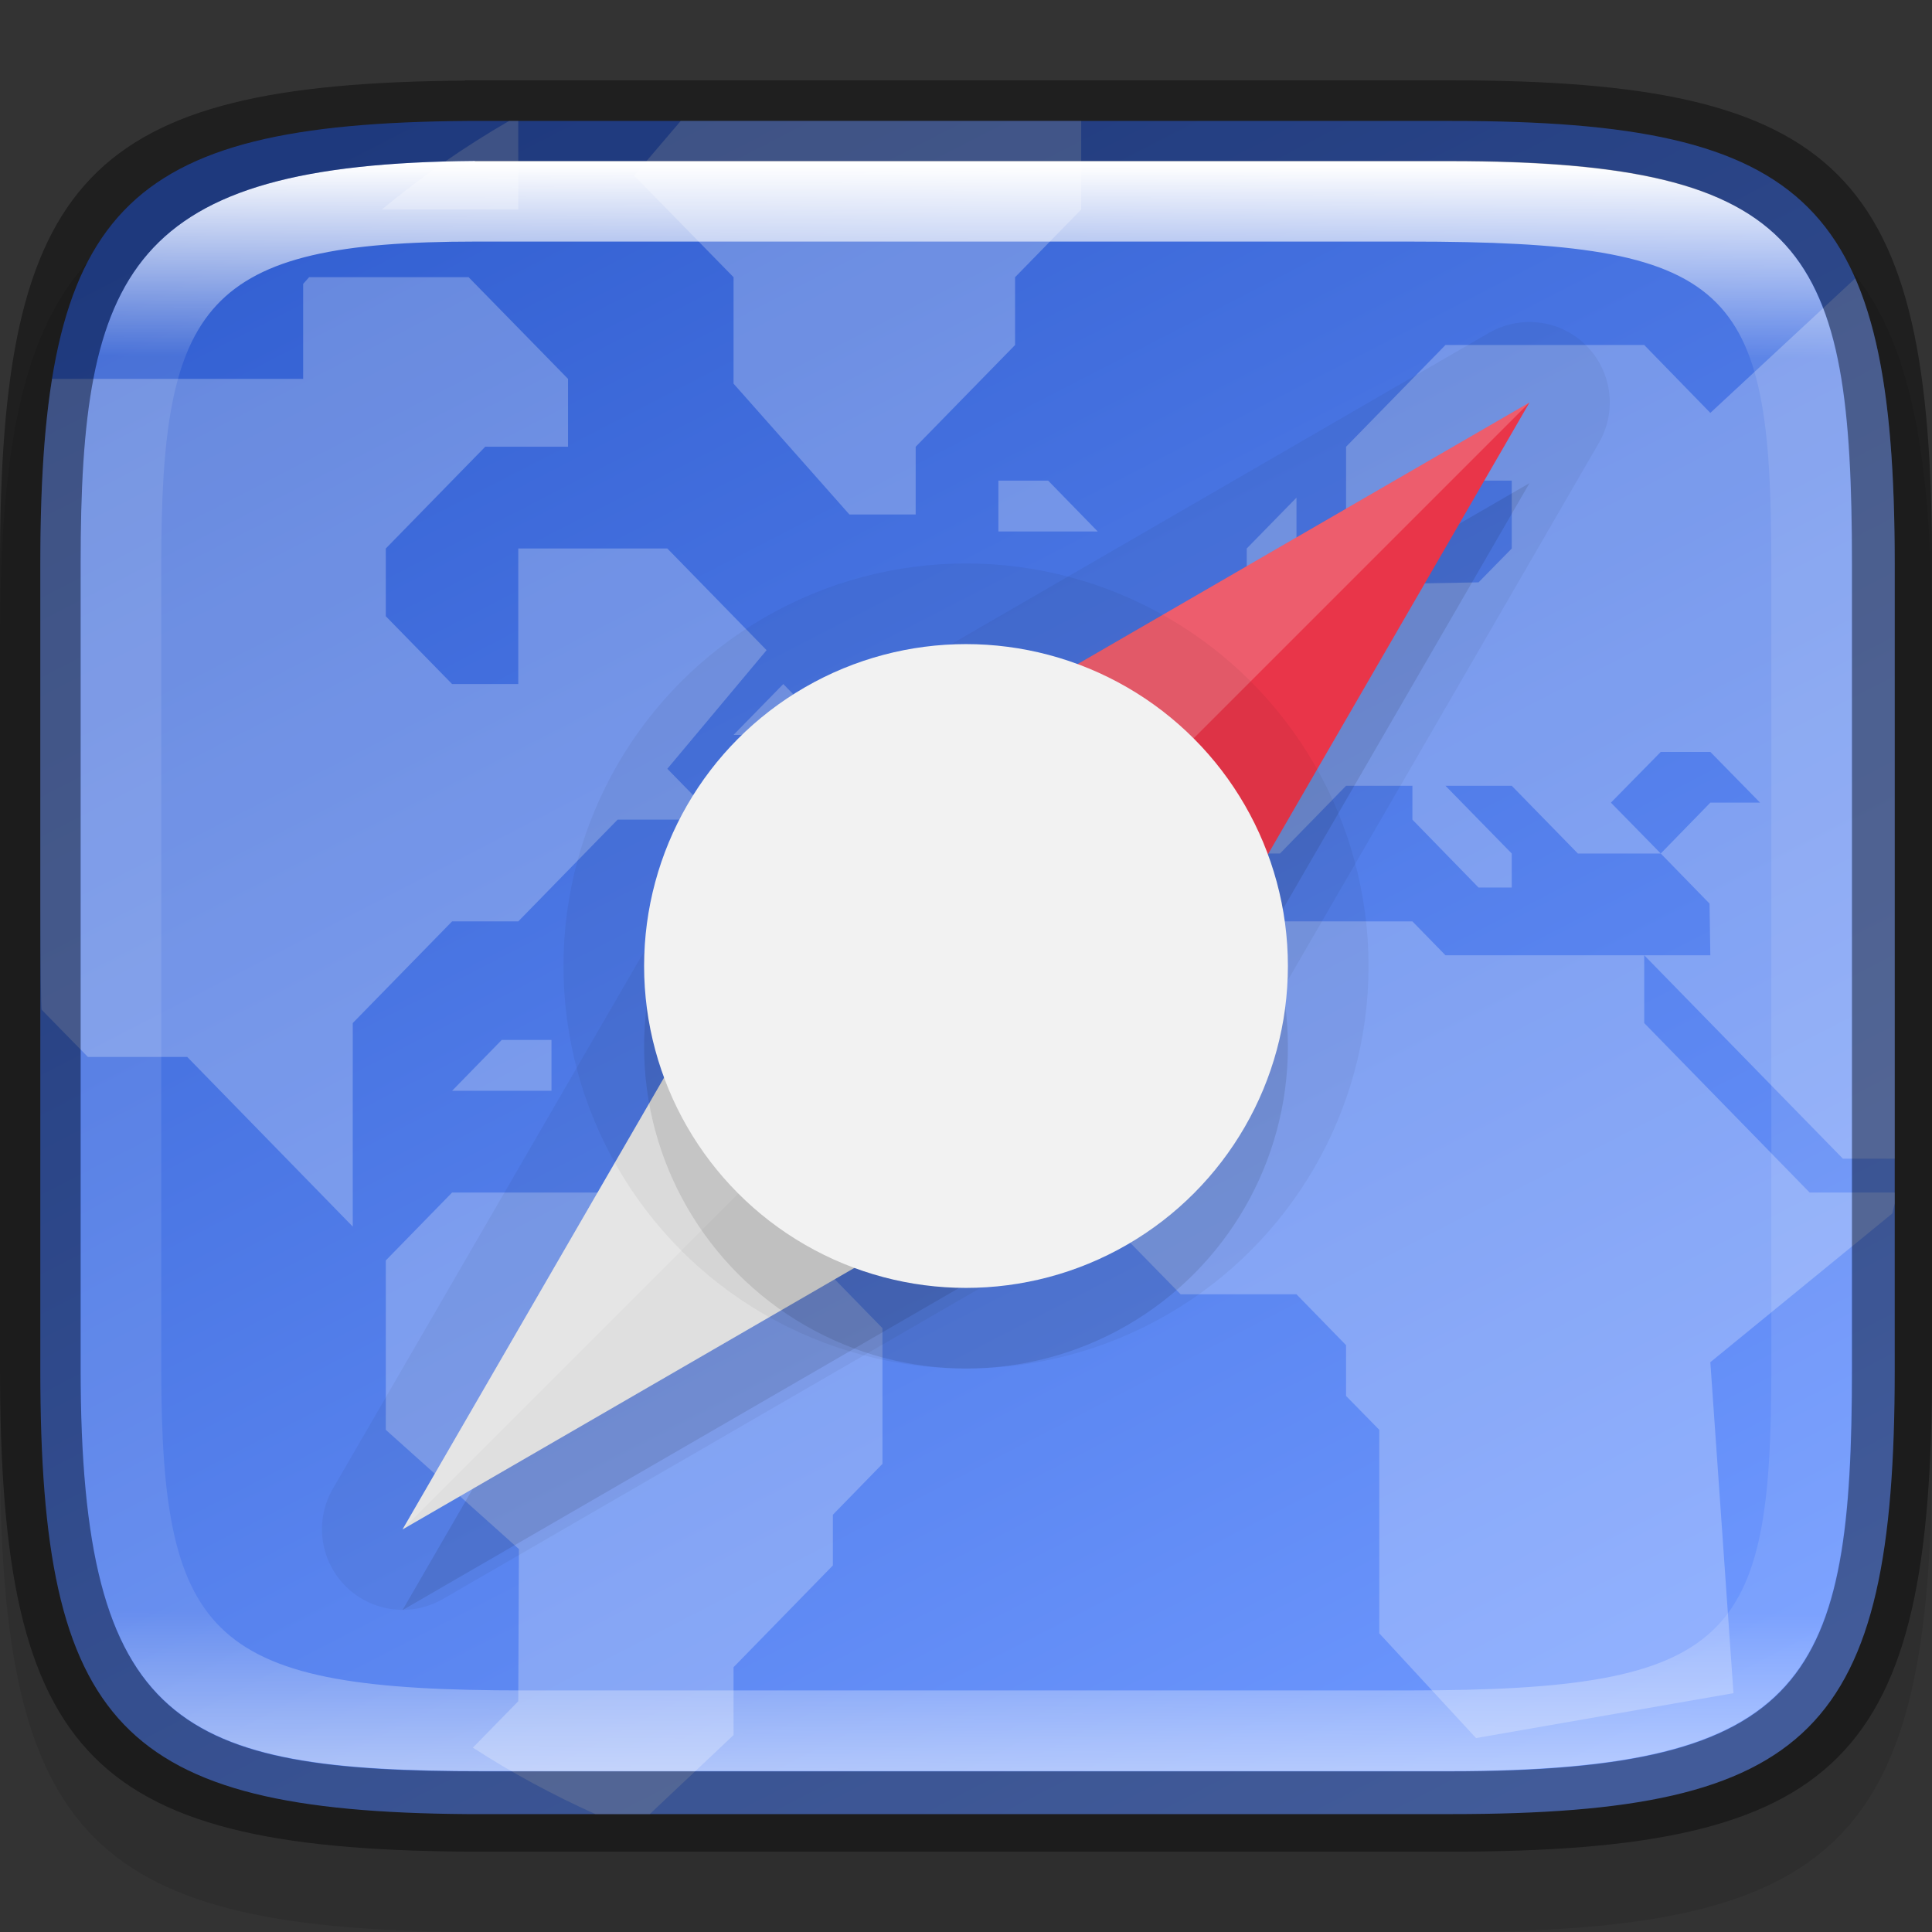 <?xml version="1.0" encoding="UTF-8" standalone="no"?>
<!-- Created with Inkscape (http://www.inkscape.org/) -->

<svg
   width="24"
   height="24"
   viewBox="0 0 6.35 6.35"
   version="1.1"
   id="svg5013"
   sodipodi:docname="internet-web-browser.svg"
   inkscape:version="1.1.2 (0a00cf5339, 2022-02-04)"
   xmlns:inkscape="http://www.inkscape.org/namespaces/inkscape"
   xmlns:sodipodi="http://sodipodi.sourceforge.net/DTD/sodipodi-0.dtd"
   xmlns:xlink="http://www.w3.org/1999/xlink"
   xmlns="http://www.w3.org/2000/svg"
   xmlns:svg="http://www.w3.org/2000/svg">
  <rect x="0" y="0" width="6.35" height="6.35" fill="#333333" stroke="none"/>
  <sodipodi:namedview
     id="namedview5015"
     pagecolor="#ffffff"
     bordercolor="#666666"
     borderopacity="1.0"
     inkscape:pageshadow="2"
     inkscape:pageopacity="0.0"
     inkscape:pagecheckerboard="0"
     inkscape:document-units="px"
     showgrid="false"
     units="px"
     showguides="false"
     inkscape:zoom="34.434411"
     inkscape:cx="12.385866"
     inkscape:cy="11.645328"
     inkscape:window-width="1920"
     inkscape:window-height="1010"
     inkscape:window-x="0"
     inkscape:window-y="0"
     inkscape:window-maximized="1"
     inkscape:current-layer="svg5013" />
  <defs
     id="defs5010">
    <linearGradient
       inkscape:collect="always"
       xlink:href="#linearGradient1871"
       id="linearGradient1873"
       x1="17.223"
       y1="1.326"
       x2="17.164"
       y2="46.882"
       gradientUnits="userSpaceOnUse"
       gradientTransform="matrix(0.12,0,0,0.116,0.289,0.387)" />
    <linearGradient
       inkscape:collect="always"
       id="linearGradient1871">
      <stop
         style="stop-color:#ffffff;stop-opacity:1;"
         offset="0"
         id="stop1867" />
      <stop
         style="stop-color:#ffffff;stop-opacity:0.1"
         offset="0.12"
         id="stop2515" />
      <stop
         style="stop-color:#ffffff;stop-opacity:0.102"
         offset="0.9"
         id="stop2581" />
      <stop
         style="stop-color:#ffffff;stop-opacity:0.502"
         offset="1"
         id="stop1869" />
    </linearGradient>
    <linearGradient
       inkscape:collect="always"
       xlink:href="#linearGradient2290"
       id="linearGradient2292"
       x1="1.958"
       y1="0.097"
       x2="6.329"
       y2="8.351"
       gradientUnits="userSpaceOnUse"
       gradientTransform="matrix(2.737,0,0,2.66,0.414,0.741)" />
    <linearGradient
       inkscape:collect="always"
       id="linearGradient2290">
      <stop
         style="stop-color:#325fd1;stop-opacity:1"
         offset="0"
         id="stop2286" />
      <stop
         style="stop-color:#6e98ff;stop-opacity:1"
         offset="1"
         id="stop2288" />
    </linearGradient>
    <clipPath
       id="clipPath1231-1">
      <path
         d="m 335.72,189.5 c 6.811,1e-5 7.784,0.971 7.784,7.775 v 5.449 c 0,6.804 -0.973,7.775 -7.784,7.775 h -7.432 c -6.811,0 -7.784,-0.971 -7.784,-7.775 v -5.449 c 0,-6.804 0.973,-7.775 7.784,-7.775 z"
         fill="#325fd1"
         id="path7" />
    </clipPath>
  </defs>
  <path
     d="M 1.528,0.529 C 0.288,0.538 1.6249999e-8,0.847 1.6249999e-8,2.117 V 4.763 C 1.6249999e-8,6.052 0.298,6.35 1.587,6.35 h 3.175 C 6.052,6.35 6.35,6.052 6.35,4.763 V 2.117 C 6.35,0.827 6.052,0.529 4.763,0.529 h -3.175 c -0.02,0 -0.04,-1.48e-4 -0.06,0 z"
     style="opacity:0.1;fill:#000000;stroke-width:0.265;stroke-linecap:round;stroke-linejoin:round"
     id="path9125"
     sodipodi:nodetypes="cssssssssc" />
  <path
     id="rect6397"
     style="fill:url(#linearGradient2292);fill-opacity:1;stroke-width:0.689;stroke-linejoin:round"
     d="m 5.793,1.5 c -4.294,0.032 -5.293,1.101 -5.293,5.5 V 17 c 0,4.399 0.999,5.468 5.293,5.5 H 6 18 c 4.469,0 5.5,-1.031 5.5,-5.5 V 7 c 0,-4.469 -1.031,-5.5 -5.5,-5.5 H 6 c -0.07,0 -0.139,-5.129e-4 -0.207,0 z"
     transform="scale(0.265)"
     sodipodi:nodetypes="cssccsssssc" />
  <path
     id="path1117"
     style="color:#000000;opacity:0.25;fill:#ffffff;stroke-width:1"
     d="M 6.314 1.5 C 5.76 1.82 5.232 2.188 4.736 2.598 L 6.428 2.598 L 6.428 1.5 L 6.314 1.5 z M 8.443 1.5 L 7.865 2.178 L 9.098 3.438 L 9.098 4.758 L 10.535 6.381 L 11.357 6.381 L 11.357 5.541 L 12.59 4.279 L 12.59 3.438 L 13.41 2.598 L 13.41 1.5 L 8.443 1.5 z M 3.834 3.438 C 3.809 3.465 3.785 3.494 3.76 3.521 L 3.76 4.699 L 0.646 4.699 C 0.543 5.34 0.5 6.1 0.5 7 L 0.5 11.225 C 0.503 11.966 0.508 12.478 0.516 12.523 L 1.09 13.109 L 2.322 13.109 L 4.375 15.213 L 4.375 12.689 L 5.607 11.428 L 6.428 11.428 L 7.66 10.166 L 8.893 10.166 L 8.277 9.535 L 9.508 8.064 L 8.277 6.803 L 6.428 6.803 L 6.428 8.484 L 5.607 8.484 L 4.785 7.643 L 4.785 6.803 L 6.018 5.541 L 7.045 5.541 L 7.045 4.699 L 5.812 3.438 L 3.834 3.438 z M 23.01 3.453 L 21.213 5.121 L 20.393 4.279 L 17.928 4.279 L 16.695 5.541 L 16.695 6.592 L 17.928 6.592 L 17.928 5.961 L 18.75 5.961 L 18.75 6.803 L 18.338 7.223 L 16.695 7.252 L 16.08 7.854 L 15.258 7.854 L 15.258 8.695 L 14.643 9.326 L 14.643 10.586 L 15.875 10.586 L 16.695 9.746 L 17.518 9.746 L 17.518 10.166 L 18.338 11.008 L 18.75 11.008 L 18.75 10.586 L 17.928 9.746 L 18.75 9.746 L 19.57 10.586 L 20.598 10.586 L 19.98 9.955 L 20.598 9.326 L 21.213 9.326 L 21.83 9.955 L 21.213 9.955 L 20.598 10.586 L 21.203 11.207 L 21.213 11.848 L 20.393 11.848 L 22.857 14.371 L 23.5 14.371 L 23.5 7 C 23.5 5.426 23.371 4.279 23.01 3.453 z M 20.393 11.848 L 17.928 11.848 L 17.518 11.428 L 15.053 11.428 L 13.615 12.898 L 13.615 15.002 L 14.643 16.053 L 16.08 16.053 L 16.695 16.684 L 16.695 17.314 L 17.107 17.734 L 17.107 20.258 L 18.307 21.557 L 21.5 21 L 21.213 16.895 L 23.469 15.051 C 23.48 15.009 23.49 14.967 23.5 14.926 L 23.5 14.791 L 22.445 14.791 L 20.393 12.689 L 20.393 11.848 z M 12.383 5.961 L 12.383 6.592 L 13.615 6.592 L 13 5.961 L 12.383 5.961 z M 16.08 6.172 L 15.463 6.803 L 15.463 7.434 L 16.08 7.434 L 16.08 6.172 z M 9.715 8.484 L 9.098 9.115 L 9.715 9.115 L 9.92 9.326 L 10.125 9.326 L 10.33 9.115 L 9.715 8.484 z M 6.223 12.898 L 5.607 13.529 L 6.84 13.529 L 6.84 12.898 L 6.223 12.898 z M 5.607 14.791 L 4.785 15.633 L 4.785 17.734 L 6.436 19.213 L 6.428 21.1 L 5.865 21.676 C 6.351 21.99 6.859 22.264 7.385 22.5 L 8.059 22.5 L 9.098 21.52 L 9.098 20.678 L 10.33 19.416 L 10.33 18.787 L 10.945 18.156 L 10.945 16.473 L 10.125 15.633 L 8.482 15.633 L 7.66 14.791 L 5.607 14.791 z "
     transform="scale(0.265)" />
  <path
     id="path887"
     style="color:#000000;opacity:0.05;fill:#000000;stroke-width:0.529;stroke-linejoin:round;-inkscape-stroke:none"
     d="M 5.042,1.059 A 0.265,0.265 0 0 0 4.894,1.094 L 2.548,2.452 A 0.265,0.265 0 0 0 2.452,2.549 L 1.093,4.895 A 0.265,0.265 0 0 0 1.455,5.256 L 3.801,3.898 a 0.265,0.265 0 0 0 0.096,-0.096 L 5.255,1.456 A 0.265,0.265 0 0 0 5.117,1.074 0.265,0.265 0 0 0 5.042,1.059 Z" />
  <path
     d="M 2.681,2.946 5.027,1.588 3.669,3.934 1.323,5.292 Z"
     style="opacity:0.1;fill:#000000;stroke-width:0.14;stroke-linecap:round;stroke-linejoin:round"
     id="path2456"
     sodipodi:nodetypes="ccccc" />
  <path
     d="M 2.681,2.681 3.669,3.669 5.027,1.323 Z"
     style="opacity:1;fill:#e93549;fill-opacity:1;stroke-width:0.01;stroke-linecap:round;stroke-linejoin:round"
     id="path2866"
     sodipodi:nodetypes="cccc" />
  <path
     d="M 2.681,2.681 3.669,3.669 1.323,5.027 Z"
     style="opacity:1;fill:#dfdfdf;fill-opacity:1;stroke-width:0.037;stroke-linecap:round;stroke-linejoin:round"
     id="path2656"
     sodipodi:nodetypes="cccc" />
  <path
     d="M 2.681,2.681 5.027,1.323 1.323,5.027 Z"
     style="opacity:0.2;fill:#ffffff;stroke-width:0.037;stroke-linecap:round;stroke-linejoin:round"
     id="path3249" />
  <circle
     style="opacity:0.1;fill:#000000;fill-opacity:1;stroke-width:0.411;stroke-linecap:round;stroke-linejoin:round"
     id="path3384"
     cx="3.175"
     cy="3.44"
     r="1.058" />
  <circle
     style="opacity:0.05;fill:#000000;fill-opacity:1;stroke-width:0.529;stroke-linecap:round;stroke-linejoin:round"
     id="path3510"
     cx="3.175"
     cy="3.175"
     r="1.323" />
  <circle
     style="opacity:1;fill:#f2f2f2;fill-opacity:1;stroke-width:0.529;stroke-linecap:round;stroke-linejoin:round"
     id="path3614"
     cx="3.175"
     cy="3.175"
     r="1.058" />
  <path
     id="rect1565"
     style="opacity:1;fill:url(#linearGradient1873);fill-opacity:1;stroke-width:0.118"
     d="M 1.56,0.529 C 0.424,0.538 0.265,0.891 0.265,1.852 v 2.646 c 0,1.182 0.331,1.323 1.323,1.323 h 3.175 c 1.182,0 1.323,-0.307 1.323,-1.323 V 1.852 c 0,-1.03 -0.141,-1.323 -1.323,-1.323 H 1.615 c -0.018,0 -0.037,-1.356e-4 -0.055,0 z m 0.003,0.265 c 0.016,0 0.033,0 0.05,0 h 3.018 c 1.064,0 1.191,0.143 1.191,1.058 v 2.646 c 0,0.894 -0.127,1.058 -1.191,1.058 h -2.91 c -1.023,0 -1.191,-0.158 -1.191,-1.058 V 1.852 c 0,-0.854 0.141,-1.058 1.034,-1.058 z"
     sodipodi:nodetypes="csssssssscsssssssssss" />
  <path
     id="rect5096"
     style="opacity:0.4;stroke-width:0.241;stroke-linecap:round;stroke-linejoin:round"
     d="M 1.528,0.265 C 0.288,0.274 6.4159692e-5,0.582 6.4159692e-5,1.852 v 2.646 c 0,1.29 0.298,1.588 1.588,1.588 h 3.175 c 1.29,0 1.587,-0.298 1.587,-1.588 V 1.852 c 0,-1.29 -0.298,-1.588 -1.587,-1.588 H 1.588 c -0.02,0 -0.04,-1.4798e-4 -0.06,0 z m 0.033,0.265 c 0.018,-1.3565e-4 0.036,0 0.055,0 h 3.148 c 1.182,0 1.323,0.293 1.323,1.323 v 2.646 c 0,1.016 -0.141,1.323 -1.323,1.323 H 1.588 c -0.992,0 -1.323,-0.141 -1.323,-1.323 V 1.852 c 0,-0.961 0.159,-1.314 1.296,-1.323 z"
     sodipodi:nodetypes="csssssssscssssssssss" />
</svg>
